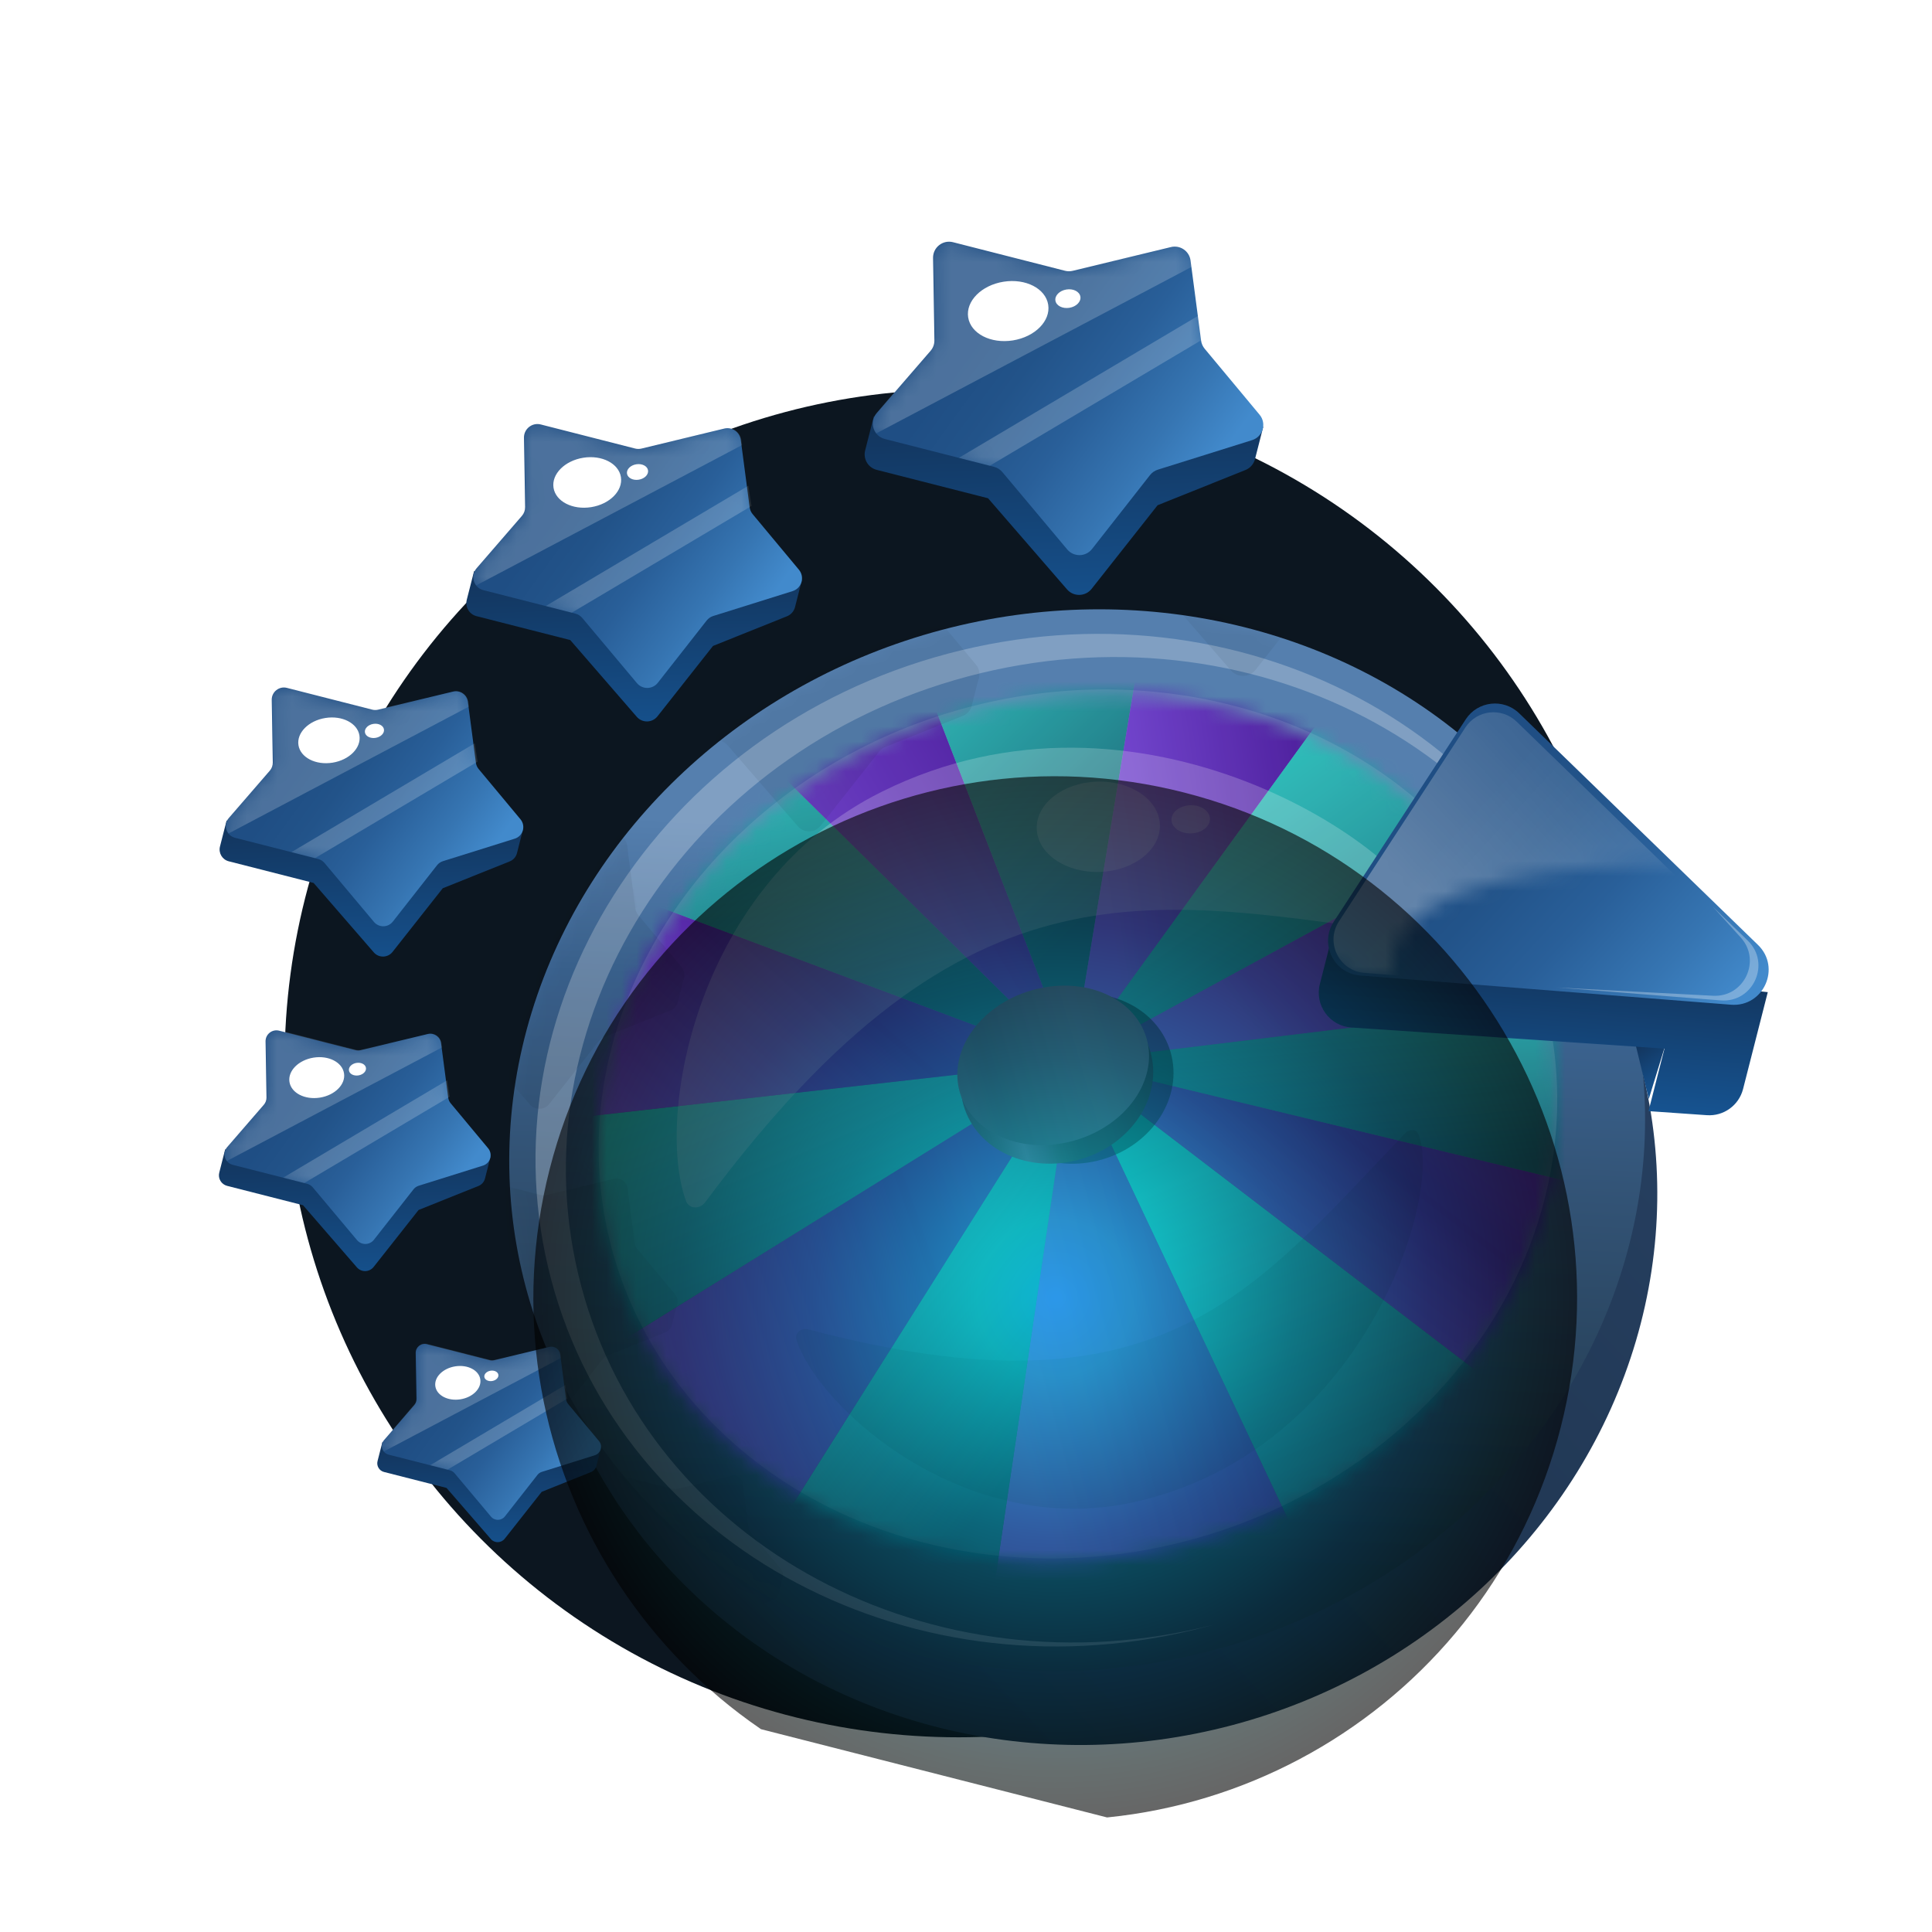 <svg width="129" height="129" viewBox="0 0 129 129" fill="none" xmlns="http://www.w3.org/2000/svg">
<circle cx="64" cy="71" r="45" fill="#0C1620"/>
<g clip-path="url(#clip0_5097_16849)">
<ellipse cx="73.117" cy="80.647" rx="35.736" ry="37.665" transform="rotate(75.109 73.117 80.647)" fill="url(#paint0_linear_5097_16849)"/>
<ellipse cx="71.922" cy="76.129" rx="35.249" ry="38.101" transform="rotate(75.109 71.922 76.129)" fill="url(#paint1_linear_5097_16849)"/>
<path opacity="0.25" fill-rule="evenodd" clip-rule="evenodd" d="M36.811 85.466C41.582 103.406 61.169 113.769 80.56 108.612C80.706 108.574 80.852 108.534 80.997 108.494C62.239 113.246 43.413 103.192 38.808 85.872C34.166 68.416 45.728 50.19 64.633 45.163C83.378 40.178 102.303 50.043 107.146 67.228C107.11 67.083 107.072 66.938 107.034 66.793C102.263 48.853 82.677 38.49 63.285 43.646C43.894 48.803 32.041 67.526 36.811 85.466Z" fill="white"/>
<mask id="mask0_5097_16849" style="mask-type:alpha" maskUnits="userSpaceOnUse" x="39" y="46" width="65" height="59">
<ellipse cx="71.95" cy="75.322" rx="28.771" ry="32.218" transform="rotate(75.109 71.95 75.322)" fill="white"/>
</mask>
<g mask="url(#mask0_5097_16849)">
<path d="M87.21 103.997L71.572 70.889L103.439 95.255L87.21 103.997Z" fill="url(#paint2_linear_5097_16849)"/>
<path d="M103.44 95.255L71.573 70.889L112.195 80.687L103.44 95.255Z" fill="url(#paint3_linear_5097_16849)"/>
<path d="M107.991 51.055L71.572 70.889L113.186 65.82L107.991 51.055Z" fill="url(#paint4_linear_5097_16849)"/>
<path d="M87.21 103.997L71.572 70.889L66.135 107.583L87.21 103.997Z" fill="url(#paint5_linear_5097_16849)"/>
<path d="M66.135 107.583L71.572 70.889L50.886 103.694L66.135 107.583Z" fill="url(#paint6_linear_5097_16849)"/>
<path d="M50.886 103.694L71.572 70.889L38.309 91.527L50.886 103.694Z" fill="url(#paint7_linear_5097_16849)"/>
<path d="M38.31 91.527L71.573 70.889L33.517 75.184L38.31 91.527Z" fill="url(#paint8_linear_5097_16849)"/>
<path d="M33.518 75.185L71.574 70.889L34.262 56.894L33.518 75.185Z" fill="url(#paint9_linear_5097_16849)"/>
<path d="M34.261 56.894L71.573 70.889L42.49 42.192L34.261 56.894Z" fill="url(#paint10_linear_5097_16849)"/>
<path d="M42.489 42.192L71.572 70.889L57.398 34.234L42.489 42.192Z" fill="url(#paint11_linear_5097_16849)"/>
<path d="M57.4 34.234L71.573 70.889L77.804 33.277L57.4 34.234Z" fill="url(#paint12_linear_5097_16849)"/>
<path d="M77.803 33.277L71.572 70.889L94.886 38.754L77.803 33.277Z" fill="url(#paint13_linear_5097_16849)"/>
<path d="M94.886 38.754L71.572 70.889L107.99 51.055L94.886 38.754Z" fill="url(#paint14_linear_5097_16849)"/>
<path d="M113.185 65.82L71.572 70.889L112.194 80.688L113.185 65.82Z" fill="url(#paint15_linear_5097_16849)"/>
</g>
<ellipse opacity="0.1" cx="71.974" cy="75.046" rx="28.771" ry="32.218" transform="rotate(75.109 71.974 75.046)" fill="white"/>
<ellipse opacity="0.5" cx="72.028" cy="72.021" rx="6.383" ry="5.619" transform="rotate(-16.191 72.028 72.021)" fill="black"/>
<ellipse cx="70.574" cy="72.007" rx="6.489" ry="5.619" transform="rotate(-16.191 70.574 72.007)" fill="url(#paint16_linear_5097_16849)"/>
<ellipse cx="70.321" cy="71.135" rx="6.489" ry="5.214" transform="rotate(-16.191 70.321 71.135)" fill="url(#paint17_linear_5097_16849)"/>
<g opacity="0.15">
<mask id="mask1_5097_16849" style="mask-type:alpha" maskUnits="userSpaceOnUse" x="33" y="40" width="77" height="72">
<ellipse cx="71.922" cy="76.13" rx="35.249" ry="38.101" transform="rotate(75.109 71.922 76.13)" fill="#6811B6"/>
</mask>
<g mask="url(#mask1_5097_16849)">
<g opacity="0.4">
<path d="M68.618 35.421L69.202 33.134L95.37 33.83L94.815 36.004C94.731 36.336 94.493 36.607 94.175 36.735L88.534 38.997C88.36 39.067 88.208 39.181 88.092 39.328L83.838 44.72C83.421 45.249 82.626 45.267 82.185 44.759L77.096 38.887C76.953 38.722 76.763 38.605 76.551 38.55L69.393 36.725C68.819 36.579 68.472 35.995 68.618 35.421Z" fill="black"/>
<path d="M82.567 23.351L89.17 21.755C89.789 21.605 90.402 22.026 90.485 22.658L91.193 28.039C91.22 28.24 91.303 28.43 91.432 28.585L95.124 33.019C95.612 33.605 95.349 34.5 94.62 34.728L88.286 36.713C88.079 36.778 87.896 36.904 87.762 37.075L83.864 42.045C83.443 42.581 82.636 42.594 82.198 42.072L77.837 36.872C77.692 36.7 77.498 36.578 77.28 36.522L69.942 34.651C69.169 34.454 68.874 33.513 69.396 32.91L73.014 28.728C73.187 28.529 73.28 28.273 73.276 28.009L73.184 22.486C73.173 21.779 73.837 21.254 74.522 21.429L82.049 23.348C82.219 23.391 82.397 23.392 82.567 23.351Z" fill="black"/>
<path d="M40.803 46.588L41.339 44.486L65.392 45.125L64.882 47.124C64.804 47.429 64.586 47.678 64.294 47.796L59.109 49.875C58.949 49.939 58.809 50.044 58.702 50.179L54.792 55.136C54.409 55.621 53.678 55.638 53.273 55.171L48.595 49.774C48.464 49.622 48.289 49.514 48.094 49.465L41.514 47.787C40.987 47.652 40.668 47.115 40.803 46.588Z" fill="black"/>
<path d="M53.623 35.494L59.693 34.027C60.262 33.889 60.825 34.276 60.902 34.856L61.553 39.803C61.577 39.988 61.653 40.162 61.772 40.305L65.165 44.38C65.614 44.919 65.372 45.742 64.702 45.952L58.88 47.776C58.69 47.835 58.522 47.951 58.399 48.108L54.815 52.676C54.429 53.169 53.687 53.181 53.284 52.702L49.276 47.922C49.143 47.764 48.964 47.651 48.764 47.6L42.019 45.88C41.309 45.699 41.038 44.834 41.517 44.28L44.843 40.437C45.002 40.253 45.087 40.017 45.084 39.775L44.999 34.698C44.989 34.048 45.599 33.566 46.229 33.727L53.148 35.491C53.304 35.531 53.467 35.532 53.623 35.494Z" fill="black"/>
<mask id="mask2_5097_16849" style="mask-type:alpha" maskUnits="userSpaceOnUse" x="41" y="33" width="25" height="21">
<path d="M53.623 35.494L59.693 34.026C60.262 33.889 60.825 34.275 60.902 34.856L61.553 39.802C61.577 39.987 61.653 40.161 61.772 40.305L65.165 44.379C65.614 44.919 65.372 45.741 64.702 45.951L58.88 47.775C58.69 47.835 58.522 47.951 58.399 48.108L54.815 52.676C54.429 53.169 53.687 53.181 53.284 52.701L49.276 47.922C49.143 47.764 48.964 47.651 48.764 47.6L42.019 45.88C41.309 45.699 41.038 44.834 41.517 44.279L44.843 40.436C45.002 40.253 45.087 40.017 45.084 39.775L44.999 34.698C44.989 34.048 45.599 33.566 46.229 33.726L53.148 35.491C53.304 35.53 53.467 35.531 53.623 35.494Z" fill="#07E0E0"/>
</mask>
<g mask="url(#mask2_5097_16849)">
<path opacity="0.5" d="M53.654 35.46L59.74 34.027C60.306 33.894 60.864 34.277 60.943 34.853L60.995 35.236L41.48 45.539L41.413 45.426C41.197 45.063 41.235 44.603 41.509 44.282L44.885 40.321C45.041 40.137 45.125 39.903 45.12 39.661L45.019 34.662C45.005 34.011 45.617 33.526 46.248 33.687L53.184 35.456C53.338 35.495 53.499 35.497 53.654 35.46Z" fill="black"/>
<path opacity="0.5" d="M48.499 47.532L46.589 47.045L61.456 38.22L61.688 39.703L48.499 47.532Z" fill="black"/>
</g>
<path d="M24.764 66.44L25.22 64.651L45.692 65.195L45.258 66.897C45.192 67.156 45.006 67.368 44.758 67.468L40.345 69.238C40.209 69.292 40.089 69.382 39.998 69.497L36.67 73.715C36.344 74.129 35.722 74.143 35.377 73.745L31.396 69.152C31.284 69.023 31.135 68.931 30.97 68.888L25.37 67.46C24.921 67.346 24.649 66.889 24.764 66.44Z" fill="black"/>
<path d="M35.676 56.998L40.842 55.749C41.326 55.632 41.806 55.961 41.871 56.455L42.425 60.665C42.445 60.822 42.51 60.971 42.612 61.093L45.5 64.561C45.882 65.02 45.676 65.72 45.106 65.898L40.15 67.451C39.988 67.502 39.845 67.6 39.741 67.734L36.691 71.622C36.361 72.041 35.73 72.052 35.387 71.643L31.976 67.576C31.863 67.441 31.71 67.345 31.54 67.302L25.799 65.838C25.195 65.684 24.964 64.947 25.372 64.476L28.203 61.204C28.338 61.048 28.411 60.848 28.407 60.641L28.336 56.321C28.327 55.767 28.846 55.357 29.382 55.493L35.271 56.995C35.404 57.029 35.543 57.03 35.676 56.998Z" fill="black"/>
<mask id="mask3_5097_16849" style="mask-type:alpha" maskUnits="userSpaceOnUse" x="25" y="55" width="21" height="17">
<path d="M35.676 56.998L40.842 55.749C41.326 55.632 41.806 55.961 41.871 56.455L42.425 60.665C42.445 60.822 42.51 60.971 42.612 61.093L45.5 64.561C45.882 65.02 45.676 65.72 45.106 65.898L40.15 67.451C39.988 67.502 39.845 67.6 39.741 67.734L36.691 71.622C36.361 72.041 35.73 72.052 35.387 71.643L31.976 67.576C31.863 67.441 31.71 67.345 31.54 67.302L25.799 65.838C25.195 65.684 24.964 64.947 25.372 64.476L28.203 61.204C28.338 61.048 28.411 60.848 28.407 60.641L28.336 56.321C28.327 55.767 28.846 55.357 29.382 55.493L35.271 56.995C35.404 57.029 35.543 57.03 35.676 56.998Z" fill="#07E0E0"/>
</mask>
<g mask="url(#mask3_5097_16849)">
<path opacity="0.5" d="M35.7 56.969L40.881 55.749C41.362 55.635 41.837 55.961 41.904 56.452L41.949 56.778L25.339 65.547L25.282 65.451C25.098 65.142 25.131 64.75 25.364 64.477L28.236 61.106C28.37 60.949 28.441 60.75 28.437 60.544L28.351 56.289C28.339 55.735 28.86 55.322 29.397 55.459L35.301 56.965C35.432 56.998 35.569 57 35.7 56.969Z" fill="black"/>
<path opacity="0.5" d="M31.313 67.244L29.687 66.829L42.341 59.318L42.538 60.581L31.313 67.244Z" fill="black"/>
</g>
<ellipse cx="32.284" cy="59.113" rx="2.13" ry="1.562" transform="rotate(-9.03 32.284 59.113)" fill="black"/>
<ellipse cx="35.422" cy="58.46" rx="0.665" ry="0.487" transform="rotate(-9.03 35.422 58.46)" fill="black"/>
<path d="M26.924 88.068L27.323 86.502L45.239 86.978L44.859 88.467C44.801 88.694 44.638 88.88 44.421 88.967L40.559 90.516C40.44 90.564 40.335 90.642 40.256 90.743L37.343 94.435C37.058 94.796 36.514 94.809 36.212 94.461L32.728 90.441C32.63 90.328 32.499 90.248 32.354 90.21L27.454 88.961C27.061 88.861 26.823 88.461 26.924 88.068Z" fill="black"/>
<path d="M36.474 79.804L40.994 78.711C41.419 78.609 41.838 78.897 41.895 79.329L42.38 83.014C42.398 83.151 42.455 83.281 42.544 83.388L45.071 86.423C45.405 86.825 45.225 87.437 44.726 87.594L40.389 88.952C40.248 88.997 40.123 89.083 40.031 89.2L37.362 92.603C37.074 92.969 36.521 92.979 36.221 92.621L33.236 89.061C33.137 88.944 33.003 88.86 32.854 88.822L27.831 87.541C27.302 87.406 27.099 86.761 27.457 86.348L29.934 83.486C30.052 83.349 30.116 83.174 30.113 82.993L30.05 79.212C30.042 78.728 30.497 78.368 30.966 78.488L36.12 79.802C36.236 79.832 36.357 79.832 36.474 79.804Z" fill="black"/>
<mask id="mask4_5097_16849" style="mask-type:alpha" maskUnits="userSpaceOnUse" x="27" y="78" width="19" height="15">
<path d="M36.472 79.804L40.992 78.711C41.417 78.608 41.836 78.896 41.893 79.329L42.378 83.013C42.396 83.151 42.453 83.281 42.542 83.387L45.069 86.422C45.403 86.824 45.223 87.437 44.724 87.593L40.387 88.952C40.245 88.996 40.121 89.082 40.029 89.199L37.36 92.602C37.072 92.969 36.519 92.978 36.219 92.621L33.233 89.061C33.135 88.943 33.001 88.859 32.852 88.821L27.829 87.54C27.3 87.405 27.098 86.761 27.455 86.348L29.932 83.485C30.05 83.349 30.114 83.173 30.111 82.992L30.048 79.211C30.04 78.727 30.495 78.368 30.964 78.487L36.118 79.802C36.234 79.831 36.355 79.832 36.472 79.804Z" fill="#07E0E0"/>
</mask>
<g mask="url(#mask4_5097_16849)">
<path opacity="0.5" d="M36.495 79.779L41.028 78.711C41.45 78.612 41.865 78.897 41.924 79.327L41.963 79.612L27.427 87.286L27.377 87.202C27.216 86.932 27.245 86.589 27.449 86.35L29.963 83.399C30.079 83.263 30.142 83.088 30.138 82.908L30.063 79.185C30.053 78.699 30.508 78.338 30.978 78.458L36.145 79.776C36.26 79.805 36.38 79.806 36.495 79.779Z" fill="black"/>
<path opacity="0.5" d="M32.654 88.771L31.23 88.408L42.304 81.835L42.477 82.94L32.654 88.771Z" fill="black"/>
</g>
<ellipse cx="33.505" cy="81.655" rx="1.864" ry="1.367" transform="rotate(-9.03 33.505 81.655)" fill="black"/>
<ellipse cx="36.251" cy="81.084" rx="0.582" ry="0.427" transform="rotate(-9.03 36.251 81.084)" fill="black"/>
<path d="M37.478 106.106L37.801 104.84L52.29 105.225L51.983 106.429C51.936 106.613 51.804 106.763 51.628 106.833L48.505 108.086C48.409 108.124 48.324 108.188 48.26 108.269L45.905 111.255C45.674 111.547 45.234 111.557 44.99 111.276L42.172 108.025C42.093 107.934 41.988 107.869 41.87 107.839L37.907 106.828C37.589 106.747 37.397 106.424 37.478 106.106Z" fill="black"/>
<path d="M45.2 99.424L48.855 98.54C49.199 98.457 49.538 98.69 49.584 99.04L49.976 102.019C49.99 102.131 50.036 102.236 50.108 102.322L52.152 104.776C52.422 105.101 52.276 105.597 51.873 105.723L48.366 106.822C48.251 106.858 48.15 106.927 48.076 107.022L45.918 109.774C45.685 110.07 45.238 110.078 44.995 109.789L42.581 106.91C42.501 106.815 42.393 106.747 42.273 106.716L38.21 105.68C37.782 105.571 37.619 105.05 37.908 104.716L39.911 102.401C40.007 102.29 40.058 102.149 40.056 102.002L40.005 98.945C39.999 98.553 40.366 98.263 40.746 98.359L44.913 99.422C45.007 99.446 45.105 99.447 45.2 99.424Z" fill="black"/>
<mask id="mask5_5097_16849" style="mask-type:alpha" maskUnits="userSpaceOnUse" x="37" y="98" width="16" height="12">
<path d="M45.2 99.423L48.855 98.539C49.199 98.456 49.538 98.689 49.584 99.039L49.976 102.018C49.99 102.13 50.036 102.235 50.108 102.321L52.152 104.775C52.422 105.1 52.276 105.596 51.873 105.722L48.366 106.821C48.251 106.857 48.15 106.926 48.076 107.021L45.918 109.773C45.685 110.07 45.238 110.077 44.995 109.788L42.581 106.909C42.501 106.814 42.393 106.746 42.273 106.715L38.21 105.679C37.782 105.57 37.619 105.049 37.908 104.715L39.911 102.4C40.007 102.289 40.058 102.148 40.056 102.002L40.005 98.944C39.999 98.552 40.366 98.262 40.746 98.358L44.913 99.421C45.007 99.445 45.105 99.446 45.2 99.423Z" fill="#07E0E0"/>
</mask>
<g mask="url(#mask5_5097_16849)">
<path opacity="0.5" d="M45.218 99.403L48.884 98.54C49.225 98.459 49.561 98.69 49.609 99.037L49.64 99.268L37.885 105.474L37.845 105.406C37.714 105.187 37.738 104.91 37.903 104.717L39.936 102.331C40.03 102.22 40.08 102.079 40.077 101.934L40.017 98.922C40.008 98.53 40.377 98.238 40.757 98.335L44.935 99.4C45.028 99.424 45.125 99.425 45.218 99.403Z" fill="black"/>
<path opacity="0.5" d="M42.112 106.674L40.962 106.381L49.917 101.065L50.057 101.958L42.112 106.674Z" fill="black"/>
</g>
<ellipse cx="42.799" cy="100.921" rx="1.507" ry="1.105" transform="rotate(-9.03 42.799 100.921)" fill="black"/>
<ellipse cx="45.021" cy="100.459" rx="0.47" ry="0.345" transform="rotate(-9.03 45.021 100.459)" fill="black"/>
</g>
</g>
</g>
<path opacity="0.1" d="M75.62 100.319C64.541 102.723 54.774 94.196 53.184 89.484C53.026 89.014 53.488 88.636 53.968 88.763C77.457 94.961 83.522 86.412 93.834 75.658C94.109 75.372 94.567 75.372 94.714 75.741C96.355 79.862 91.025 96.977 75.62 100.319Z" fill="black"/>
<path opacity="0.2" d="M58.892 52.858C46.542 58.982 43.734 74.495 45.8 80.178C46.006 80.745 46.732 80.752 47.092 80.268C64.702 56.554 76.953 60.073 94.91 62.464C95.388 62.527 95.824 62.179 95.683 61.717C94.115 56.558 76.063 44.343 58.892 52.858Z" fill="white"/>
<path d="M110.088 73.383L109.035 69.029L111.493 68.814L110.088 73.383Z" fill="url(#paint18_linear_5097_16849)"/>
<g filter="url(#filter0_d_5097_16849)">
<path d="M88.127 64.775L88.788 62.182L118.035 65.314L116.385 71.781C116.107 72.872 115.089 73.608 113.967 73.529L110.072 73.258L111.137 69.083L90.227 67.674C88.775 67.576 87.768 66.185 88.127 64.775Z" fill="url(#paint19_linear_5097_16849)"/>
</g>
<path d="M89.055 61.542L97.867 48.03C98.667 46.803 100.388 46.611 101.439 47.63L117.38 63.091C118.946 64.61 117.751 67.256 115.576 67.085L90.823 65.137C89.06 64.998 88.089 63.023 89.055 61.542Z" fill="url(#paint20_linear_5097_16849)"/>
<path opacity="0.3" fill-rule="evenodd" clip-rule="evenodd" d="M103.927 65.934L114.894 66.797C117.069 66.968 118.264 64.323 116.698 62.803L114.356 60.532L116.228 62.596C117.626 64.136 116.457 66.597 114.38 66.487L103.927 65.934Z" fill="white"/>
<g opacity="0.3">
<mask id="mask6_5097_16849" style="mask-type:alpha" maskUnits="userSpaceOnUse" x="82" y="44" width="52" height="22">
<path d="M92.913 65.139C92.029 54.475 124.535 58.403 133.844 57.983L101.942 45.587L90.824 44.343L82.665 54.145C84.05 57.469 86.56 65.959 92.913 65.139Z" fill="url(#paint21_linear_5097_16849)"/>
</mask>
<g mask="url(#mask6_5097_16849)">
<path d="M89.404 61.516L97.847 48.57C98.614 47.395 100.262 47.21 101.269 48.187L116.541 62.999C118.042 64.455 116.897 66.99 114.813 66.826L91.098 64.959C89.41 64.826 88.479 62.935 89.404 61.516Z" fill="white"/>
</g>
</g>
<ellipse opacity="0.2" cx="73.334" cy="55.204" rx="4.113" ry="3.016" transform="rotate(-1.902 73.334 55.204)" fill="white"/>
<ellipse opacity="0.2" cx="79.504" cy="54.706" rx="1.284" ry="0.941" transform="rotate(-1.902 79.504 54.706)" fill="white"/>
<path d="M57.766 30.076L58.345 27.804L84.348 28.495L83.797 30.655C83.713 30.985 83.477 31.255 83.161 31.381L77.292 33.735L72.889 39.316C72.475 39.842 71.685 39.86 71.246 39.354L65.972 33.268L58.536 31.372C57.965 31.227 57.621 30.646 57.766 30.076Z" fill="url(#paint22_linear_5097_16849)"/>
<path d="M71.625 18.083L78.186 16.497C78.802 16.348 79.411 16.766 79.493 17.394L80.197 22.741C80.223 22.941 80.306 23.129 80.435 23.284L84.102 27.689C84.588 28.272 84.326 29.161 83.602 29.388L77.308 31.36C77.102 31.424 76.921 31.55 76.788 31.719L72.914 36.658C72.496 37.191 71.694 37.204 71.258 36.685L66.925 31.518C66.782 31.347 66.588 31.226 66.372 31.171L59.081 29.311C58.313 29.116 58.02 28.18 58.538 27.581L62.133 23.426C62.305 23.228 62.397 22.973 62.393 22.711L62.302 17.223C62.291 16.52 62.95 15.999 63.632 16.172L71.111 18.08C71.279 18.123 71.456 18.124 71.625 18.083Z" fill="url(#paint23_linear_5097_16849)"/>
<mask id="mask7_5097_16849" style="mask-type:alpha" maskUnits="userSpaceOnUse" x="58" y="16" width="27" height="22">
<path d="M71.627 18.083L78.188 16.497C78.804 16.348 79.413 16.766 79.495 17.394L80.199 22.741C80.225 22.941 80.308 23.129 80.436 23.284L84.105 27.689C84.59 28.272 84.328 29.161 83.604 29.388L77.31 31.36C77.104 31.424 76.923 31.55 76.79 31.719L72.916 36.658C72.498 37.191 71.695 37.204 71.26 36.685L66.927 31.518C66.784 31.347 66.59 31.226 66.374 31.171L59.082 29.311C58.315 29.115 58.021 28.18 58.54 27.581L62.135 23.426C62.307 23.228 62.399 22.973 62.395 22.711L62.304 17.223C62.292 16.52 62.952 15.999 63.633 16.172L71.113 18.08C71.281 18.123 71.458 18.124 71.627 18.083Z" fill="#07E0E0"/>
</mask>
<g mask="url(#mask7_5097_16849)">
<path opacity="0.2" d="M71.658 18.047L78.238 16.497C78.85 16.353 79.453 16.767 79.538 17.39L79.595 17.805L58.498 28.943L58.425 28.82C58.191 28.428 58.233 27.93 58.529 27.583L62.178 23.301C62.347 23.103 62.438 22.849 62.432 22.588L62.323 17.184C62.309 16.48 62.969 15.956 63.652 16.13L71.151 18.042C71.317 18.084 71.491 18.086 71.658 18.047Z" fill="white"/>
<path opacity="0.2" d="M66.087 31.098L64.021 30.571L80.094 21.03L80.345 22.634L66.087 31.098Z" fill="white"/>
</g>
<ellipse cx="67.317" cy="20.77" rx="2.705" ry="1.984" transform="rotate(-9.03 67.317 20.77)" fill="white"/>
<ellipse cx="71.304" cy="19.941" rx="0.844" ry="0.619" transform="rotate(-9.03 71.304 19.941)" fill="white"/>
<path d="M31.166 40.048L31.654 38.135L53.548 38.717L53.084 40.536C53.014 40.814 52.814 41.041 52.548 41.148L47.607 43.13L43.9 47.829C43.551 48.271 42.886 48.287 42.517 47.861L38.075 42.736L31.814 41.14C31.334 41.017 31.044 40.529 31.166 40.048Z" fill="url(#paint24_linear_5097_16849)"/>
<path d="M42.837 29.95L48.361 28.615C48.88 28.489 49.393 28.841 49.462 29.37L50.055 33.872C50.077 34.041 50.146 34.199 50.255 34.33L53.343 38.038C53.752 38.529 53.531 39.278 52.922 39.469L47.622 41.13C47.449 41.184 47.296 41.289 47.184 41.432L43.922 45.59C43.571 46.039 42.895 46.05 42.528 45.613L38.88 41.263C38.759 41.119 38.596 41.017 38.414 40.97L32.275 39.405C31.628 39.24 31.381 38.452 31.818 37.947L34.845 34.449C34.99 34.282 35.068 34.068 35.064 33.847L34.987 29.227C34.978 28.635 35.533 28.195 36.107 28.342L42.404 29.948C42.546 29.984 42.695 29.985 42.837 29.95Z" fill="url(#paint25_linear_5097_16849)"/>
<mask id="mask8_5097_16849" style="mask-type:alpha" maskUnits="userSpaceOnUse" x="31" y="28" width="23" height="18">
<path d="M42.839 29.951L48.364 28.615C48.882 28.489 49.395 28.841 49.464 29.37L50.057 33.873C50.079 34.041 50.148 34.199 50.257 34.33L53.345 38.039C53.754 38.529 53.534 39.278 52.924 39.469L47.624 41.13C47.451 41.184 47.298 41.289 47.186 41.432L43.924 45.591C43.572 46.039 42.897 46.05 42.531 45.613L38.882 41.263C38.761 41.119 38.598 41.017 38.416 40.97L32.277 39.405C31.63 39.24 31.383 38.452 31.82 37.948L34.847 34.449C34.992 34.282 35.07 34.068 35.066 33.847L34.989 29.226C34.98 28.634 35.535 28.195 36.108 28.342L42.407 29.948C42.548 29.984 42.697 29.985 42.839 29.951Z" fill="#07E0E0"/>
</mask>
<g mask="url(#mask8_5097_16849)">
<path opacity="0.2" d="M42.866 29.92L48.406 28.615C48.922 28.494 49.43 28.843 49.501 29.367L49.549 29.716L31.785 39.094L31.724 38.991C31.527 38.661 31.562 38.242 31.812 37.95L34.884 34.344C35.026 34.177 35.103 33.964 35.098 33.744L35.006 29.194C34.994 28.601 35.55 28.159 36.125 28.306L42.439 29.916C42.579 29.952 42.726 29.953 42.866 29.92Z" fill="white"/>
<path opacity="0.2" d="M38.175 40.909L36.436 40.466L49.969 32.432L50.18 33.783L38.175 40.909Z" fill="white"/>
</g>
<ellipse cx="39.209" cy="32.213" rx="2.278" ry="1.67" transform="rotate(-9.03 39.209 32.213)" fill="white"/>
<ellipse cx="42.567" cy="31.515" rx="0.711" ry="0.521" transform="rotate(-9.03 42.567 31.515)" fill="white"/>
<path d="M14.688 56.521L15.13 54.791L34.938 55.317L34.519 56.963C34.455 57.214 34.275 57.42 34.034 57.516L29.563 59.309L26.209 63.561C25.893 63.961 25.291 63.975 24.958 63.59L20.939 58.954L15.274 57.509C14.84 57.398 14.577 56.956 14.688 56.521Z" fill="url(#paint26_linear_5097_16849)"/>
<path d="M25.247 47.385L30.245 46.177C30.714 46.063 31.178 46.382 31.241 46.86L31.777 50.934C31.797 51.086 31.86 51.229 31.958 51.347L34.752 54.703C35.122 55.147 34.923 55.825 34.371 55.998L29.576 57.5C29.42 57.549 29.282 57.644 29.18 57.773L26.229 61.536C25.911 61.942 25.299 61.952 24.968 61.556L21.667 57.62C21.557 57.49 21.41 57.398 21.245 57.355L15.691 55.939C15.106 55.79 14.882 55.077 15.277 54.621L18.016 51.456C18.147 51.304 18.217 51.111 18.214 50.911L18.145 46.73C18.136 46.195 18.639 45.797 19.158 45.93L24.855 47.383C24.984 47.416 25.118 47.416 25.247 47.385Z" fill="url(#paint27_linear_5097_16849)"/>
<mask id="mask9_5097_16849" style="mask-type:alpha" maskUnits="userSpaceOnUse" x="15" y="45" width="20" height="17">
<path d="M25.249 47.385L30.247 46.177C30.716 46.063 31.18 46.382 31.243 46.86L31.779 50.934C31.799 51.086 31.862 51.229 31.96 51.347L34.755 54.703C35.124 55.147 34.925 55.825 34.373 55.998L29.578 57.5C29.422 57.549 29.284 57.644 29.182 57.773L26.231 61.536C25.912 61.942 25.301 61.952 24.97 61.556L21.669 57.62C21.559 57.49 21.412 57.398 21.247 57.355L15.693 55.939C15.108 55.79 14.884 55.077 15.279 54.621L18.018 51.456C18.149 51.304 18.219 51.111 18.216 50.911L18.147 46.73C18.138 46.195 18.64 45.797 19.159 45.93L24.858 47.383C24.986 47.416 25.12 47.416 25.249 47.385Z" fill="#07E0E0"/>
</mask>
<g mask="url(#mask9_5097_16849)">
<path opacity="0.2" d="M25.273 47.358L30.286 46.177C30.752 46.068 31.212 46.383 31.276 46.858L31.32 47.173L15.248 55.658L15.192 55.565C15.014 55.266 15.046 54.888 15.272 54.623L18.051 51.361C18.18 51.21 18.249 51.016 18.245 50.818L18.162 46.701C18.151 46.164 18.654 45.765 19.174 45.898L24.887 47.354C25.014 47.387 25.146 47.388 25.273 47.358Z" fill="white"/>
<path opacity="0.2" d="M21.029 57.3L19.456 56.899L31.7 49.63L31.891 50.852L21.029 57.3Z" fill="white"/>
</g>
<ellipse cx="21.964" cy="49.432" rx="2.061" ry="1.511" transform="rotate(-9.03 21.964 49.432)" fill="white"/>
<ellipse cx="25.002" cy="48.801" rx="0.643" ry="0.472" transform="rotate(-9.03 25.002 48.801)" fill="white"/>
<path d="M14.64 78.296L15.034 76.747L32.758 77.218L32.383 78.691C32.325 78.916 32.164 79.1 31.949 79.186L27.949 80.79L24.948 84.594C24.665 84.953 24.127 84.965 23.828 84.62L20.233 80.472L15.164 79.18C14.775 79.08 14.54 78.685 14.64 78.296Z" fill="url(#paint28_linear_5097_16849)"/>
<path d="M24.087 70.121L28.559 69.04C28.978 68.939 29.393 69.224 29.45 69.652L29.929 73.296C29.947 73.432 30.003 73.561 30.091 73.666L32.591 76.669C32.922 77.066 32.744 77.672 32.25 77.827L27.96 79.171C27.82 79.215 27.696 79.3 27.606 79.416L24.965 82.782C24.68 83.145 24.133 83.154 23.837 82.801L20.883 79.279C20.785 79.163 20.653 79.08 20.506 79.042L15.536 77.775C15.013 77.641 14.813 77.004 15.166 76.595L17.617 73.763C17.734 73.628 17.797 73.454 17.794 73.276L17.732 69.535C17.724 69.056 18.174 68.701 18.638 68.819L23.736 70.119C23.851 70.148 23.971 70.149 24.087 70.121Z" fill="url(#paint29_linear_5097_16849)"/>
<mask id="mask10_5097_16849" style="mask-type:alpha" maskUnits="userSpaceOnUse" x="14" y="68" width="19" height="16">
<path d="M24.088 70.121L28.561 69.04C28.98 68.939 29.395 69.223 29.452 69.651L29.931 73.296C29.949 73.433 30.005 73.561 30.093 73.666L32.593 76.669C32.924 77.066 32.746 77.672 32.252 77.827L27.962 79.171C27.822 79.215 27.698 79.3 27.608 79.416L24.967 82.782C24.682 83.145 24.135 83.154 23.839 82.801L20.885 79.279C20.787 79.163 20.655 79.08 20.508 79.042L15.538 77.775C15.015 77.641 14.815 77.004 15.168 76.595L17.619 73.763C17.736 73.628 17.799 73.454 17.796 73.276L17.734 69.535C17.726 69.056 18.176 68.701 18.64 68.819L23.738 70.119C23.853 70.148 23.973 70.149 24.088 70.121Z" fill="#07E0E0"/>
</mask>
<g mask="url(#mask10_5097_16849)">
<path opacity="0.2" d="M24.11 70.097L28.595 69.041C29.012 68.942 29.424 69.225 29.482 69.65L29.52 69.932L15.14 77.524L15.09 77.44C14.931 77.173 14.96 76.834 15.161 76.597L17.648 73.678C17.764 73.543 17.825 73.37 17.822 73.193L17.747 69.509C17.738 69.029 18.188 68.672 18.653 68.79L23.764 70.094C23.878 70.123 23.996 70.124 24.11 70.097Z" fill="white"/>
<path opacity="0.2" d="M20.313 78.993L18.905 78.633L29.86 72.13L30.031 73.224L20.313 78.993Z" fill="white"/>
</g>
<ellipse cx="21.149" cy="71.953" rx="1.844" ry="1.352" transform="rotate(-9.03 21.149 71.953)" fill="white"/>
<ellipse cx="23.867" cy="71.388" rx="0.575" ry="0.422" transform="rotate(-9.03 23.867 71.388)" fill="white"/>
<path d="M25.209 97.556L25.534 96.281L40.13 96.668L39.821 97.881C39.773 98.066 39.641 98.218 39.463 98.289L36.169 99.61L33.698 102.743C33.465 103.038 33.021 103.048 32.776 102.764L29.814 99.348L25.64 98.284C25.32 98.202 25.127 97.876 25.209 97.556Z" fill="url(#paint30_linear_5097_16849)"/>
<path d="M32.989 90.824L36.671 89.934C37.017 89.85 37.359 90.085 37.405 90.438L37.8 93.439C37.815 93.551 37.861 93.657 37.934 93.744L39.992 96.216C40.265 96.543 40.118 97.043 39.711 97.17L36.178 98.277C36.063 98.313 35.961 98.384 35.886 98.479L33.712 101.251C33.477 101.55 33.027 101.557 32.783 101.266L30.35 98.366C30.27 98.27 30.161 98.202 30.04 98.171L25.947 97.127C25.516 97.017 25.351 96.492 25.642 96.156L27.66 93.823C27.757 93.712 27.809 93.569 27.806 93.422L27.755 90.342C27.749 89.947 28.119 89.654 28.502 89.752L32.7 90.822C32.795 90.847 32.894 90.847 32.989 90.824Z" fill="url(#paint31_linear_5097_16849)"/>
<mask id="mask11_5097_16849" style="mask-type:alpha" maskUnits="userSpaceOnUse" x="25" y="89" width="16" height="13">
<path d="M32.99 90.824L36.673 89.934C37.019 89.85 37.361 90.085 37.407 90.437L37.802 93.439C37.817 93.551 37.863 93.657 37.936 93.744L39.995 96.216C40.267 96.544 40.12 97.043 39.714 97.17L36.18 98.277C36.065 98.313 35.963 98.383 35.889 98.479L33.714 101.251C33.479 101.55 33.029 101.557 32.785 101.266L30.352 98.366C30.272 98.27 30.163 98.202 30.042 98.171L25.949 97.127C25.518 97.017 25.353 96.492 25.644 96.156L27.663 93.823C27.759 93.712 27.811 93.569 27.808 93.422L27.757 90.341C27.751 89.947 28.121 89.654 28.503 89.752L32.702 90.822C32.797 90.847 32.895 90.847 32.99 90.824Z" fill="#07E0E0"/>
</mask>
<g mask="url(#mask11_5097_16849)">
<path opacity="0.2" d="M33.007 90.804L36.701 89.934C37.044 89.853 37.383 90.086 37.431 90.435L37.462 90.668L25.62 96.92L25.579 96.851C25.448 96.631 25.471 96.352 25.637 96.157L27.686 93.753C27.781 93.642 27.831 93.499 27.828 93.353L27.767 90.32C27.759 89.924 28.13 89.63 28.513 89.728L32.722 90.801C32.816 90.825 32.913 90.826 33.007 90.804Z" fill="white"/>
<path opacity="0.2" d="M29.881 98.129L28.721 97.834L37.743 92.478L37.884 93.379L29.881 98.129Z" fill="white"/>
</g>
<ellipse cx="30.569" cy="92.332" rx="1.519" ry="1.114" transform="rotate(-9.03 30.569 92.332)" fill="white"/>
<ellipse cx="32.808" cy="91.867" rx="0.474" ry="0.348" transform="rotate(-9.03 32.808 91.867)" fill="white"/>
<path style="mix-blend-mode:screen" opacity="0.6" d="M61.849 120.433C80.493 125.188 99.461 113.928 104.215 95.284C108.969 76.641 97.71 57.673 79.066 52.918C60.422 48.164 41.455 59.424 36.7 78.067C31.946 96.711 43.206 115.679 61.849 120.433Z" fill="url(#paint32_radial_5097_16849)"/>
</g>
<defs>
<filter id="filter0_d_5097_16849" x="87.123" y="62.183" width="31.844" height="13.216" filterUnits="userSpaceOnUse" color-interpolation-filters="sRGB">
<feFlood flood-opacity="0" result="BackgroundImageFix"/>
<feColorMatrix in="SourceAlpha" type="matrix" values="0 0 0 0 0 0 0 0 0 0 0 0 0 0 0 0 0 0 127 0" result="hardAlpha"/>
<feOffset dy="0.932"/>
<feGaussianBlur stdDeviation="0.466"/>
<feComposite in2="hardAlpha" operator="out"/>
<feColorMatrix type="matrix" values="0 0 0 0 0 0 0 0 0 0 0 0 0 0 0 0 0 0 0.5 0"/>
<feBlend mode="normal" in2="BackgroundImageFix" result="effect1_dropShadow_5097_16849"/>
<feBlend mode="normal" in="SourceGraphic" in2="effect1_dropShadow_5097_16849" result="shape"/>
</filter>
<linearGradient id="paint0_linear_5097_16849" x1="59.047" y1="36.396" x2="102.487" y2="116.099" gradientUnits="userSpaceOnUse">
<stop stop-color="#284265"/>
<stop offset="1" stop-color="#192C40"/>
</linearGradient>
<linearGradient id="paint1_linear_5097_16849" x1="41.307" y1="73.189" x2="96.567" y2="90.369" gradientUnits="userSpaceOnUse">
<stop offset="0.17" stop-color="#557FAE"/>
<stop offset="0.35" stop-color="#3C6593"/>
<stop offset="0.547" stop-color="#335477"/>
<stop offset="0.81" stop-color="#274159"/>
<stop offset="1" stop-color="#1C3144"/>
</linearGradient>
<linearGradient id="paint2_linear_5097_16849" x1="99.76" y1="62.062" x2="113.056" y2="94.647" gradientUnits="userSpaceOnUse">
<stop stop-color="#08D6C9"/>
<stop offset="0.219" stop-color="#15C6BB"/>
<stop offset="0.411" stop-color="#18ABAB"/>
<stop offset="1" stop-color="#045668"/>
</linearGradient>
<linearGradient id="paint3_linear_5097_16849" x1="69.784" y1="79.106" x2="107.155" y2="31.172" gradientUnits="userSpaceOnUse">
<stop stop-color="#6A39D2"/>
<stop offset="0.245" stop-color="#3C0994"/>
<stop offset="0.552" stop-color="#5D28BA"/>
<stop offset="0.766" stop-color="#4D2395"/>
<stop offset="1" stop-color="#350786"/>
</linearGradient>
<linearGradient id="paint4_linear_5097_16849" x1="74.982" y1="58.643" x2="146.639" y2="5.34" gradientUnits="userSpaceOnUse">
<stop stop-color="#6A39D2"/>
<stop offset="0.245" stop-color="#3C0994"/>
<stop offset="0.552" stop-color="#5D28BA"/>
<stop offset="0.766" stop-color="#4D2395"/>
<stop offset="1" stop-color="#350786"/>
</linearGradient>
<linearGradient id="paint5_linear_5097_16849" x1="66.721" y1="90.582" x2="137.958" y2="71.398" gradientUnits="userSpaceOnUse">
<stop stop-color="#6A39D2"/>
<stop offset="0.245" stop-color="#3C0994"/>
<stop offset="0.552" stop-color="#5D28BA"/>
<stop offset="0.766" stop-color="#4D2395"/>
<stop offset="1" stop-color="#350786"/>
</linearGradient>
<linearGradient id="paint6_linear_5097_16849" x1="75.404" y1="50.924" x2="93.576" y2="65.166" gradientUnits="userSpaceOnUse">
<stop stop-color="#08D6C9"/>
<stop offset="0.219" stop-color="#15C6BB"/>
<stop offset="0.411" stop-color="#18ABAB"/>
<stop offset="1" stop-color="#045668"/>
</linearGradient>
<linearGradient id="paint7_linear_5097_16849" x1="40.456" y1="83.884" x2="118.38" y2="57.2" gradientUnits="userSpaceOnUse">
<stop stop-color="#6A39D2"/>
<stop offset="0.245" stop-color="#3C0994"/>
<stop offset="0.552" stop-color="#5D28BA"/>
<stop offset="0.766" stop-color="#4D2395"/>
<stop offset="1" stop-color="#350786"/>
</linearGradient>
<linearGradient id="paint8_linear_5097_16849" x1="64.34" y1="53.03" x2="77.955" y2="85.074" gradientUnits="userSpaceOnUse">
<stop stop-color="#08D6C9"/>
<stop offset="0.219" stop-color="#15C6BB"/>
<stop offset="0.411" stop-color="#18ABAB"/>
<stop offset="1" stop-color="#045668"/>
</linearGradient>
<linearGradient id="paint9_linear_5097_16849" x1="32.102" y1="66.501" x2="74.987" y2="17.559" gradientUnits="userSpaceOnUse">
<stop stop-color="#6A39D2"/>
<stop offset="0.245" stop-color="#3C0994"/>
<stop offset="0.552" stop-color="#5D28BA"/>
<stop offset="0.766" stop-color="#4D2395"/>
<stop offset="1" stop-color="#350786"/>
</linearGradient>
<linearGradient id="paint10_linear_5097_16849" x1="67.229" y1="36.798" x2="73.381" y2="64.702" gradientUnits="userSpaceOnUse">
<stop stop-color="#08D6C9"/>
<stop offset="0.219" stop-color="#15C6BB"/>
<stop offset="0.411" stop-color="#18ABAB"/>
<stop offset="1" stop-color="#045668"/>
</linearGradient>
<linearGradient id="paint11_linear_5097_16849" x1="41.199" y1="48.263" x2="120.213" y2="2.388" gradientUnits="userSpaceOnUse">
<stop stop-color="#6A39D2"/>
<stop offset="0.245" stop-color="#3C0994"/>
<stop offset="0.552" stop-color="#5D28BA"/>
<stop offset="0.766" stop-color="#4D2395"/>
<stop offset="1" stop-color="#350786"/>
</linearGradient>
<linearGradient id="paint12_linear_5097_16849" x1="79.078" y1="12.044" x2="100.611" y2="34.422" gradientUnits="userSpaceOnUse">
<stop stop-color="#08D6C9"/>
<stop offset="0.219" stop-color="#15C6BB"/>
<stop offset="0.411" stop-color="#18ABAB"/>
<stop offset="1" stop-color="#045668"/>
</linearGradient>
<linearGradient id="paint13_linear_5097_16849" x1="72.767" y1="53.539" x2="132.025" y2="44.723" gradientUnits="userSpaceOnUse">
<stop stop-color="#6A39D2"/>
<stop offset="0.245" stop-color="#3C0994"/>
<stop offset="0.552" stop-color="#5D28BA"/>
<stop offset="0.766" stop-color="#4D2395"/>
<stop offset="1" stop-color="#350786"/>
</linearGradient>
<linearGradient id="paint14_linear_5097_16849" x1="105.759" y1="20.584" x2="127.2" y2="50.867" gradientUnits="userSpaceOnUse">
<stop stop-color="#08D6C9"/>
<stop offset="0.219" stop-color="#15C6BB"/>
<stop offset="0.411" stop-color="#18ABAB"/>
<stop offset="1" stop-color="#045668"/>
</linearGradient>
<linearGradient id="paint15_linear_5097_16849" x1="104.967" y1="55.101" x2="106.937" y2="77.252" gradientUnits="userSpaceOnUse">
<stop stop-color="#08D6C9"/>
<stop offset="0.219" stop-color="#15C6BB"/>
<stop offset="0.411" stop-color="#18ABAB"/>
<stop offset="1" stop-color="#045668"/>
</linearGradient>
<linearGradient id="paint16_linear_5097_16849" x1="64.082" y1="72.002" x2="77.063" y2="72.002" gradientUnits="userSpaceOnUse">
<stop stop-color="#413B4D"/>
<stop offset="0.06" stop-color="#453E51"/>
<stop offset="0.13" stop-color="#4F485E"/>
<stop offset="0.2" stop-color="#605773"/>
<stop offset="0.24" stop-color="#6B6180"/>
<stop offset="0.26" stop-color="#645B78"/>
<stop offset="0.33" stop-color="#554D65"/>
<stop offset="0.41" stop-color="#413E48"/>
<stop offset="0.51" stop-color="#332F39"/>
<stop offset="0.69" stop-color="#302C37"/>
<stop offset="1" stop-color="#25212B"/>
</linearGradient>
<linearGradient id="paint17_linear_5097_16849" x1="63.818" y1="71.135" x2="76.808" y2="71.135" gradientUnits="userSpaceOnUse">
<stop stop-color="#524A61"/>
<stop offset="0.17" stop-color="#4A4358"/>
<stop offset="0.68" stop-color="#5D556D"/>
<stop offset="1" stop-color="#585168"/>
</linearGradient>
<linearGradient id="paint18_linear_5097_16849" x1="110.024" y1="68.009" x2="112.43" y2="71.806" gradientUnits="userSpaceOnUse">
<stop stop-color="#112A4B"/>
<stop offset="1" stop-color="#165492"/>
</linearGradient>
<linearGradient id="paint19_linear_5097_16849" x1="98.585" y1="59.482" x2="97.544" y2="72.514" gradientUnits="userSpaceOnUse">
<stop stop-color="#112A4B"/>
<stop offset="1" stop-color="#165492"/>
</linearGradient>
<linearGradient id="paint20_linear_5097_16849" x1="92.004" y1="54.088" x2="111.337" y2="71.868" gradientUnits="userSpaceOnUse">
<stop offset="0.17" stop-color="#1F4E84"/>
<stop offset="0.35" stop-color="#225389"/>
<stop offset="0.57" stop-color="#295F99"/>
<stop offset="0.81" stop-color="#3675B2"/>
<stop offset="1" stop-color="#428ACC"/>
</linearGradient>
<linearGradient id="paint21_linear_5097_16849" x1="91.51" y1="56.263" x2="110.626" y2="38.477" gradientUnits="userSpaceOnUse">
<stop stop-color="#FFFDEE"/>
<stop offset="0.11" stop-color="#FFFDEE" stop-opacity="0.87"/>
<stop offset="0.44" stop-color="#FFFDEE" stop-opacity="0.5"/>
<stop offset="0.71" stop-color="#FFFDEE" stop-opacity="0.23"/>
<stop offset="0.9" stop-color="#FFFDEE" stop-opacity="0.06"/>
<stop offset="1" stop-color="#FFFDEE" stop-opacity="0"/>
</linearGradient>
<linearGradient id="paint22_linear_5097_16849" x1="67.532" y1="22.899" x2="68.25" y2="41.962" gradientUnits="userSpaceOnUse">
<stop stop-color="#112A4B"/>
<stop offset="1" stop-color="#165492"/>
</linearGradient>
<linearGradient id="paint23_linear_5097_16849" x1="60.916" y1="22.28" x2="78.244" y2="34.907" gradientUnits="userSpaceOnUse">
<stop offset="0.17" stop-color="#1F4E84"/>
<stop offset="0.35" stop-color="#225389"/>
<stop offset="0.57" stop-color="#295F99"/>
<stop offset="0.81" stop-color="#3675B2"/>
<stop offset="1" stop-color="#428ACC"/>
</linearGradient>
<linearGradient id="paint24_linear_5097_16849" x1="39.389" y1="34.005" x2="39.994" y2="50.057" gradientUnits="userSpaceOnUse">
<stop stop-color="#112A4B"/>
<stop offset="1" stop-color="#165492"/>
</linearGradient>
<linearGradient id="paint25_linear_5097_16849" x1="33.82" y1="33.484" x2="48.411" y2="44.116" gradientUnits="userSpaceOnUse">
<stop offset="0.17" stop-color="#1F4E84"/>
<stop offset="0.35" stop-color="#225389"/>
<stop offset="0.57" stop-color="#295F99"/>
<stop offset="0.81" stop-color="#3675B2"/>
<stop offset="1" stop-color="#428ACC"/>
</linearGradient>
<linearGradient id="paint26_linear_5097_16849" x1="22.128" y1="51.054" x2="22.675" y2="65.577" gradientUnits="userSpaceOnUse">
<stop stop-color="#112A4B"/>
<stop offset="1" stop-color="#165492"/>
</linearGradient>
<linearGradient id="paint27_linear_5097_16849" x1="17.089" y1="50.582" x2="30.29" y2="60.202" gradientUnits="userSpaceOnUse">
<stop offset="0.17" stop-color="#1F4E84"/>
<stop offset="0.35" stop-color="#225389"/>
<stop offset="0.57" stop-color="#295F99"/>
<stop offset="0.81" stop-color="#3675B2"/>
<stop offset="1" stop-color="#428ACC"/>
</linearGradient>
<linearGradient id="paint28_linear_5097_16849" x1="21.296" y1="73.404" x2="21.786" y2="86.398" gradientUnits="userSpaceOnUse">
<stop stop-color="#112A4B"/>
<stop offset="1" stop-color="#165492"/>
</linearGradient>
<linearGradient id="paint29_linear_5097_16849" x1="16.787" y1="72.982" x2="28.598" y2="81.589" gradientUnits="userSpaceOnUse">
<stop offset="0.17" stop-color="#1F4E84"/>
<stop offset="0.35" stop-color="#225389"/>
<stop offset="0.57" stop-color="#295F99"/>
<stop offset="0.81" stop-color="#3675B2"/>
<stop offset="1" stop-color="#428ACC"/>
</linearGradient>
<linearGradient id="paint30_linear_5097_16849" x1="30.691" y1="93.527" x2="31.093" y2="104.228" gradientUnits="userSpaceOnUse">
<stop stop-color="#112A4B"/>
<stop offset="1" stop-color="#165492"/>
</linearGradient>
<linearGradient id="paint31_linear_5097_16849" x1="26.977" y1="93.18" x2="36.704" y2="100.268" gradientUnits="userSpaceOnUse">
<stop offset="0.17" stop-color="#1F4E84"/>
<stop offset="0.35" stop-color="#225389"/>
<stop offset="0.57" stop-color="#295F99"/>
<stop offset="0.81" stop-color="#3675B2"/>
<stop offset="1" stop-color="#428ACC"/>
</linearGradient>
<radialGradient id="paint32_radial_5097_16849" cx="0" cy="0" r="1" gradientUnits="userSpaceOnUse" gradientTransform="translate(70.458 86.676) rotate(14.306) scale(34.838 34.838)">
<stop stop-color="#00D1FF"/>
<stop offset="0.15" stop-color="#00C6D3"/>
<stop offset="0.46" stop-color="#00647A"/>
<stop offset="0.72" stop-color="#002738"/>
<stop offset="0.9" stop-color="#000F0F"/>
<stop offset="1"/>
</radialGradient>
<clipPath id="clip0_5097_16849">
<rect width="105.781" height="105.781" fill="white" transform="translate(26.139) rotate(14.306)"/>
</clipPath>
</defs>
</svg>
